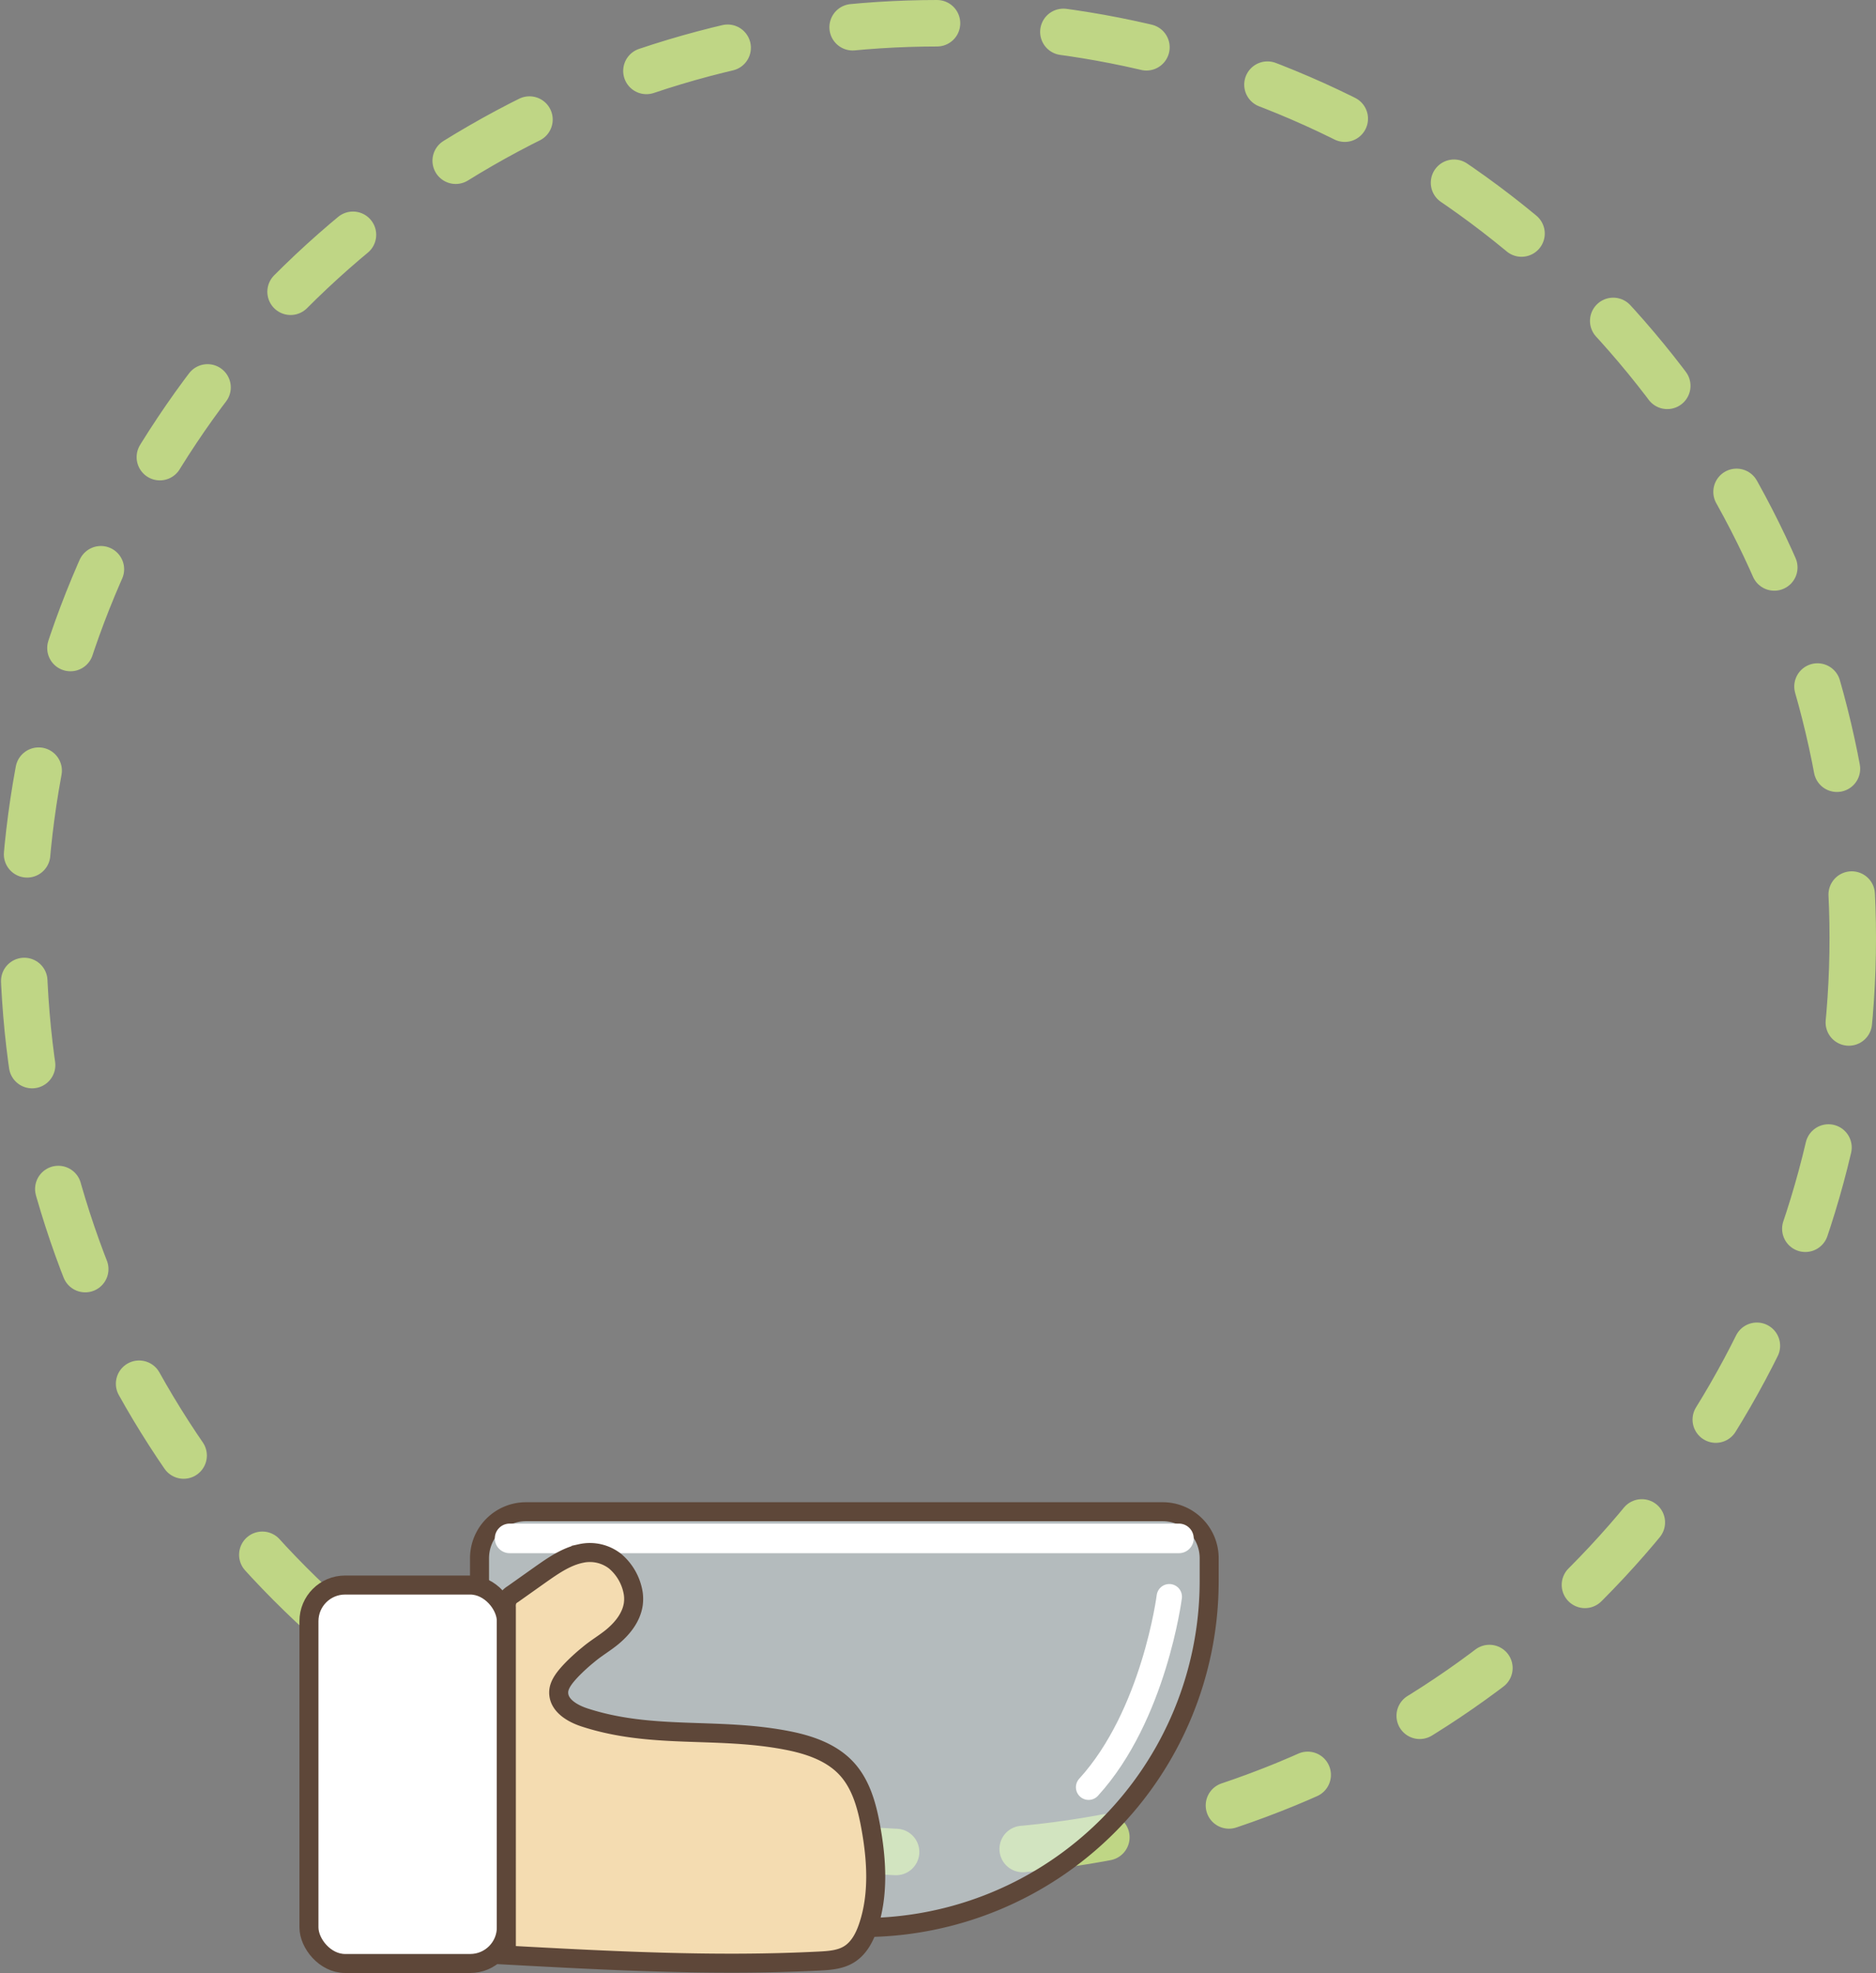 <svg xmlns="http://www.w3.org/2000/svg" viewBox="0 0 444 466.91"><rect x="0" y="0" width="444" height="466.91" fill="#808080" stroke="none"/><title>bowlcircle</title><circle cx="222" cy="222" r="216.5" fill="none" stroke="#bfd685" stroke-linecap="round" stroke-linejoin="round" stroke-width="11" stroke-dasharray="20 30"/><path d="M272.61,380.67h8.71a82,82,0,0,1,82,82v5.39a11,11,0,0,1-11,11H201.63a11,11,0,0,1-11-11v-5.39A82,82,0,0,1,272.61,380.67Z" transform="translate(475.31 836.82) rotate(-180)" fill="#e4f3f7" opacity="0.52"/><path d="M274.1,380.67h8.71a82,82,0,0,1,82,82v5.4a11,11,0,0,1-11,11H203.12a11,11,0,0,1-11-11v-5.4a82,82,0,0,1,82-82Z" transform="translate(478.3 836.82) rotate(-180)" fill="none" stroke="#5e4739" stroke-linejoin="round" stroke-width="4.5"/><rect x="73.12" y="375.1" width="46.72" height="89.56" rx="8.55" fill="#fff" stroke="#5e4739" stroke-miterlimit="10" stroke-width="4.5"/><path d="M355.36,400.79s-3.58,28.09-19.1,45.09" transform="translate(-78.62 -22.93)" fill="none" stroke="#fff" stroke-linecap="round" stroke-linejoin="round" stroke-width="6"/><line x1="120.61" y1="364.06" x2="279.02" y2="364.06" fill="none" stroke="#fff" stroke-linecap="round" stroke-linejoin="round" stroke-width="7"/><path d="M198.78,401.37l0-.05a3.88,3.88,0,0,1,1.21-1.14l6.52-4.62c3-2.1,6.06-4.26,9.63-5a9.69,9.69,0,0,1,8.05,1.82,12.58,12.58,0,0,1,4.31,7.67,9.39,9.39,0,0,1,0,2.54c-.47,3.08-2.5,5.62-4.81,7.58-1.83,1.54-3.93,2.73-5.76,4.28a44.41,44.41,0,0,0-4.23,3.88c-1.18,1.28-2.69,3-2.84,4.79-.27,3.4,3.38,5.36,6.12,6.25,16,5.21,31.26,2.23,47.78,5.4,5.24,1,10.61,2.78,14.23,6.71,3.42,3.71,4.81,8.83,5.71,13.8,1.42,7.78,1.92,16-.57,23.47-.83,2.51-2.09,5-4.28,6.49s-4.91,1.65-7.5,1.78c-24.62,1.25-49.28-.09-73.89-1.42V403.31A4,4,0,0,1,198.78,401.37Z" transform="translate(-78.62 -22.93)" fill="#f4dcb1" stroke="#5e4739" stroke-miterlimit="10" stroke-width="4.5"/></svg>